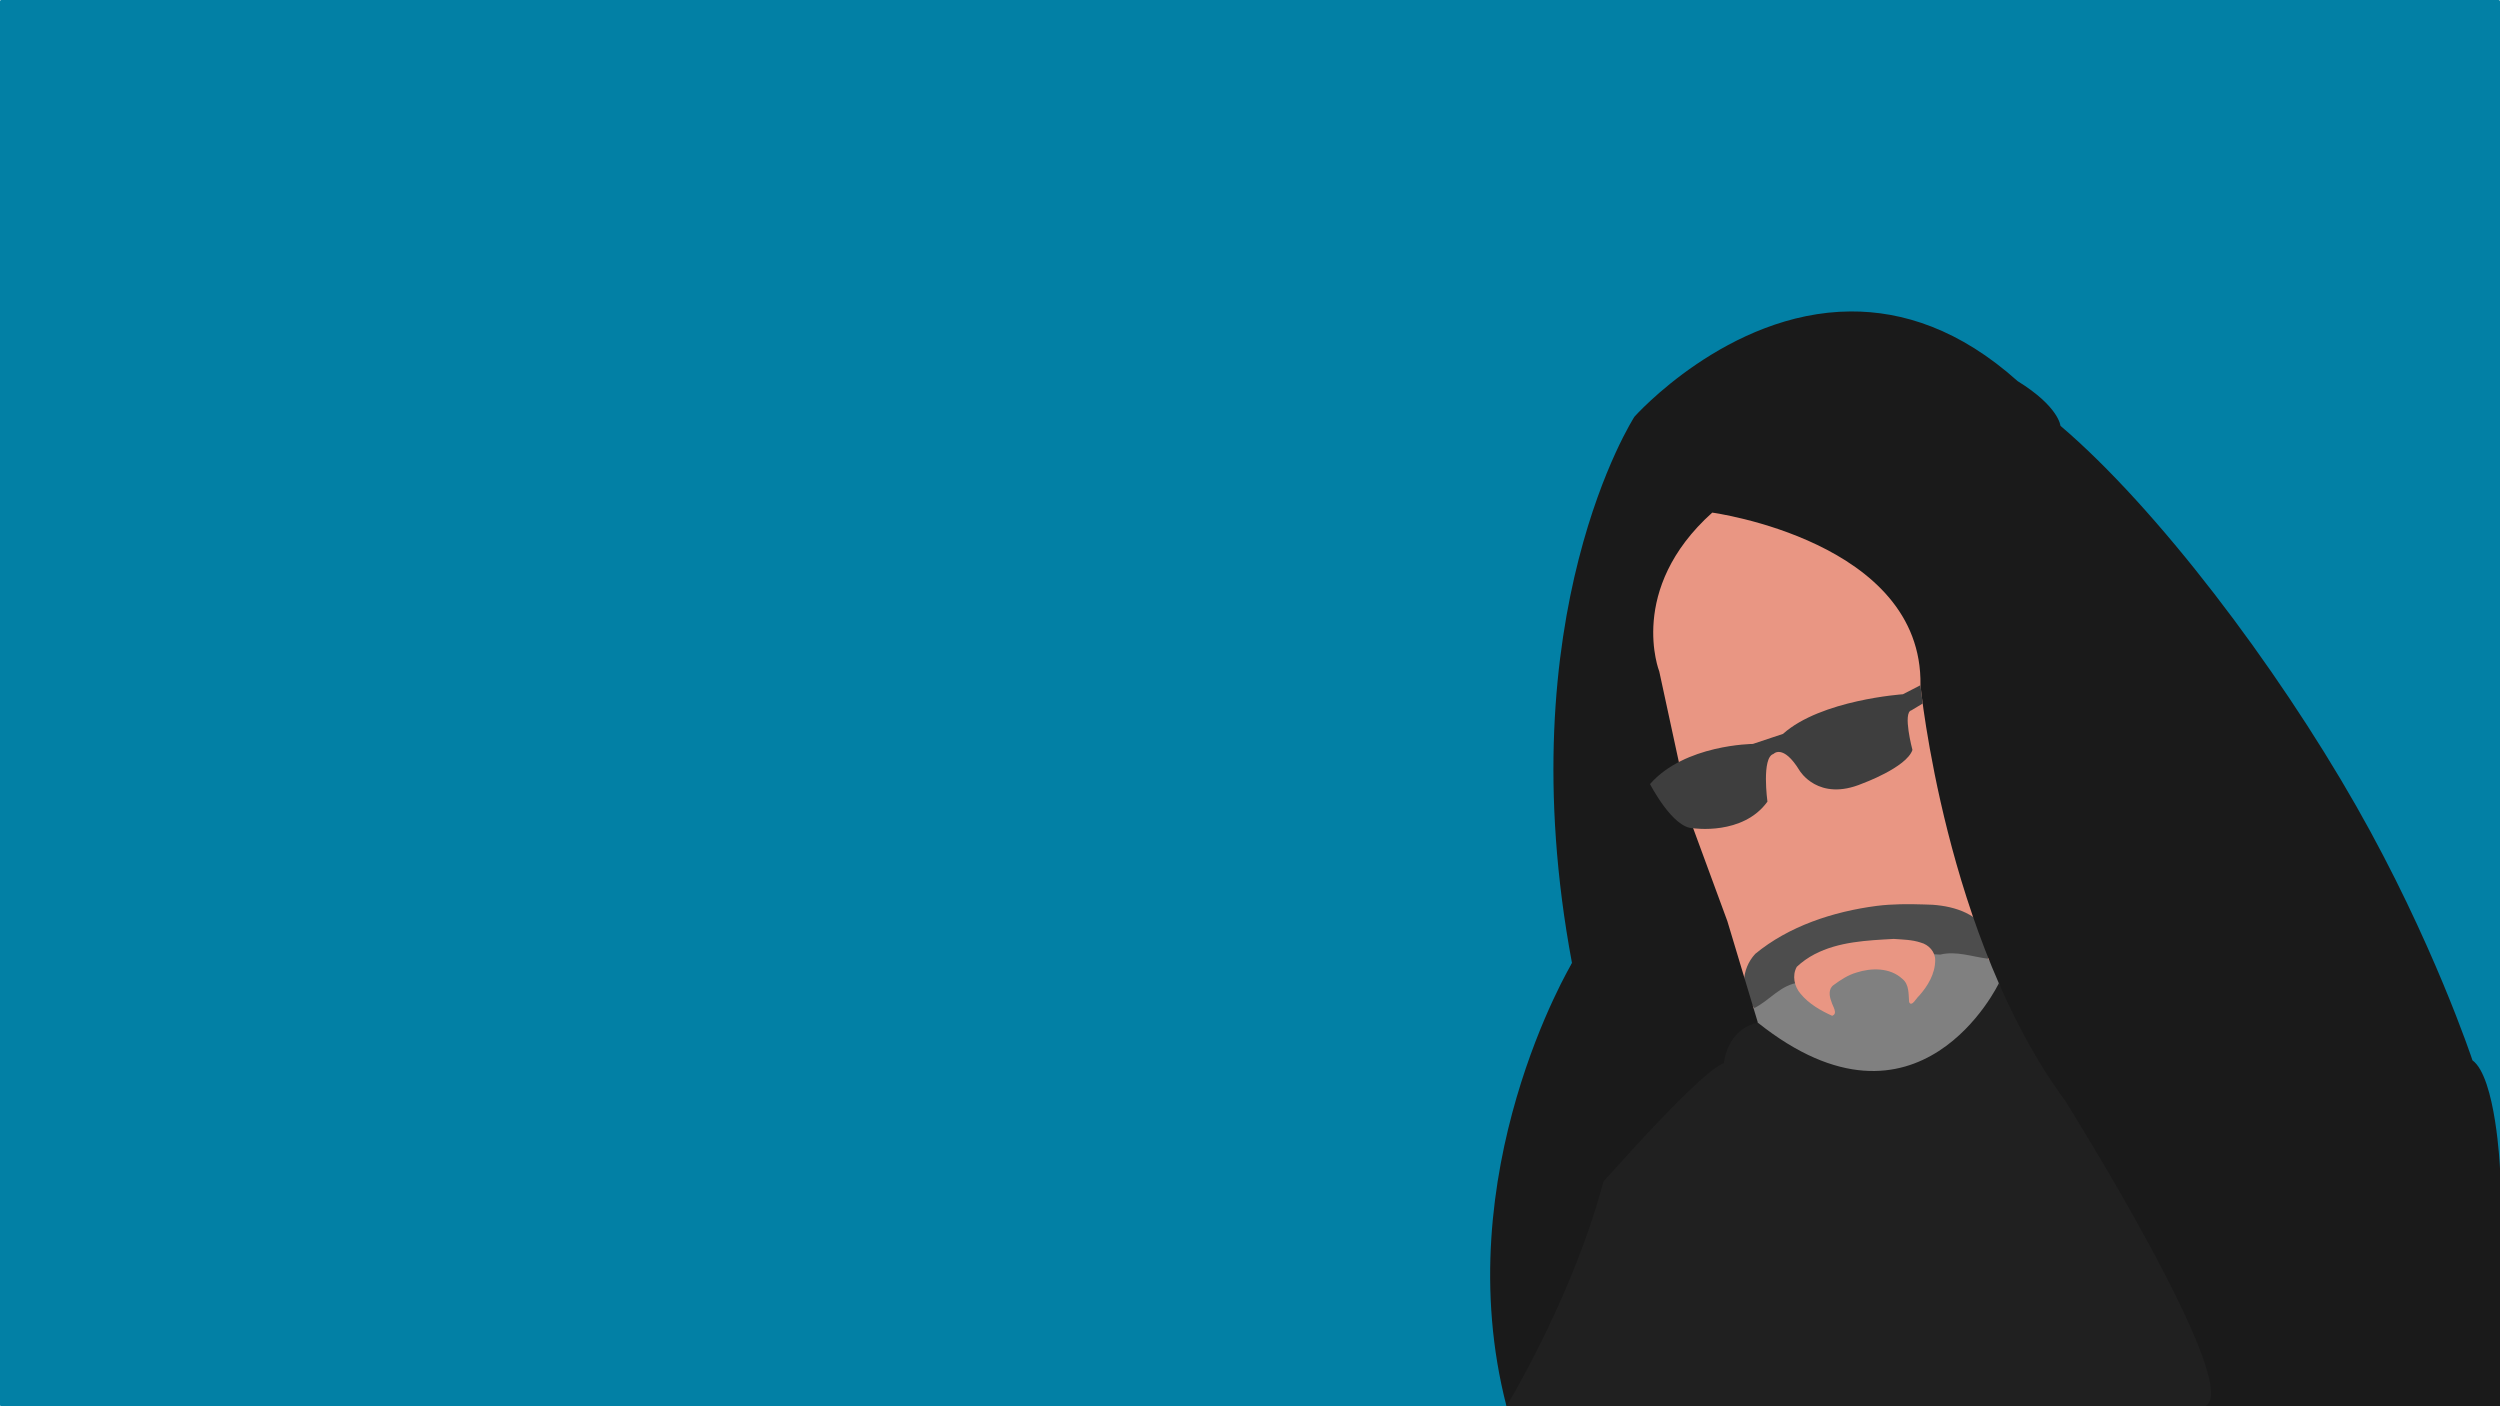 <?xml version="1.0" encoding="UTF-8" standalone="no"?>
<!-- Created with Inkscape (http://www.inkscape.org/) -->

<svg
        xmlns:dc="http://purl.org/dc/elements/1.1/"
        xmlns:cc="http://creativecommons.org/ns#"
        xmlns:rdf="http://www.w3.org/1999/02/22-rdf-syntax-ns#"
        xmlns="http://www.w3.org/2000/svg"
        xmlns:sodipodi="http://sodipodi.sourceforge.net/DTD/sodipodi-0.dtd"
        xmlns:inkscape="http://www.inkscape.org/namespaces/inkscape"
        width="508mm"
        height="285.75mm"
        viewBox="0 0 508 285.75"
        version="1.1"
        id="svg8"
        inkscape:version="0.92.1 r15371"
        sodipodi:docname="bicudao svg.svg"
        inkscape:export-filename="C:\Users\Gabriel\Desktop\bicudao vetorial.png"
        inkscape:export-xdpi="96"
        inkscape:export-ydpi="96">
  <defs
     id="defs2" />
  <sodipodi:namedview
     id="base"
     pagecolor="#ffffff"
     bordercolor="#666666"
     borderopacity="1.0"
     inkscape:pageopacity="0.0"
     inkscape:pageshadow="2"
     inkscape:zoom="0.18311687"
     inkscape:cx="1077.0887"
     inkscape:cy="783.52787"
     inkscape:document-units="mm"
     inkscape:current-layer="layer3"
     showgrid="false"
     inkscape:window-width="1280"
     inkscape:window-height="657"
     inkscape:window-x="-8"
     inkscape:window-y="-8"
     inkscape:window-maximized="1"
     inkscape:snap-global="true"
     showguides="false"
     fit-margin-top="0"
     fit-margin-left="0"
     fit-margin-right="0"
     fit-margin-bottom="0" />
  <g
     inkscape:label="Camada 1"
     inkscape:groupmode="layer"
     id="layer1"
     style="display:inline;opacity:1"
     transform="translate(618.588,86.144)" />
  <g
     inkscape:groupmode="layer"
     id="layer2"
     inkscape:label="Camada 2"
     style="display:inline;opacity:1"
     transform="translate(618.588,86.144)" />
  <g
     inkscape:groupmode="layer"
     id="layer6"
     inkscape:label="Camada 6"
     transform="translate(618.588,86.144)" />
  <g
     inkscape:groupmode="layer"
     id="layer4"
     inkscape:label="Camada 4"
     style="display:inline"
     transform="translate(618.588,86.144)" />
  <g
     inkscape:groupmode="layer"
     id="layer3"
     inkscape:label="Camada 3"
     style="display:inline"
     transform="translate(618.588,86.144)">
    <g
       id="g5003"
       transform="translate(199.395,-67.91)">
      <rect
         ry="0.266"
         rx="0.266"
         y="-18.234"
         x="-817.983"
         height="285.75"
         width="508"
         id="rect4906"
         style="display:inline;opacity:0.99;fill:#007fa5;fill-opacity:1;fill-rule:evenodd;stroke:none;stroke-width:0.933;stroke-linecap:round;stroke-linejoin:round;stroke-miterlimit:4;stroke-dasharray:none;stroke-dashoffset:0;stroke-opacity:1;paint-order:markers fill stroke" />
      <g
         id="g4965">
        <path
           style="display:inline;opacity:1;fill:#e99683;fill-opacity:1;stroke:none;stroke-width:0.288px;stroke-linecap:butt;stroke-linejoin:miter;stroke-opacity:1"
           d="m -472.051,82.613 c 0,0 -19.072,22.948 -13.623,28.577 l 4.541,21.433 0.114,3.247 3.178,17.211 c 0,0 8.741,15.913 9.082,24.572 0,0 -2.043,17.644 22.137,23.814 0,0 16.688,7.577 25.656,-1.732 0,0 11.806,-13.422 12.714,-15.912 0,0 -20.112,-47.507 -17.543,-67.255 0,0 1.086,-23.669 -46.256,-33.955 z"
           id="path4497"
           inkscape:connector-curvature="0" />
        <path
           style="display:inline;opacity:1;fill:#004480;fill-opacity:1;stroke:none;stroke-width:0.265px;stroke-linecap:butt;stroke-linejoin:miter;stroke-opacity:1"
           d="m -422.71,171.805 c 119.197,114.514 59.599,57.257 0,0 z"
           id="path4742"
           inkscape:connector-curvature="0"
           sodipodi:nodetypes="cc" />
        <path
           style="display:inline;opacity:1;fill:#808080;stroke:none;stroke-width:0.265px;stroke-linecap:butt;stroke-linejoin:miter;stroke-opacity:1"
           d="m -460.686,181.819 c 7.561,-10.301 21.687,-15.761 34.082,-11.996 5.563,1.325 11.44,3.941 14.275,9.207 1.071,1.891 1.696,4.337 0.36,6.273 -1.499,2.39 -3.721,4.208 -5.426,6.438 -5.93,6.186 -14.188,10.814 -22.958,10.473 -7.367,-0.432 -14.174,-4.139 -19.642,-8.922 -1.676,-3.496 -2.521,-7.866 -0.691,-11.473 z"
           id="path4898"
           inkscape:connector-curvature="0" />
        <path
           style="display:inline;opacity:1;fill:#4d4d4d;stroke:none;stroke-width:0.265px;stroke-linecap:butt;stroke-linejoin:miter;stroke-opacity:1"
           d="m -436.544,165.83 c -9.03,1.165 -18.009,4.181 -24.763,9.751 -2.847,3.045 -3.201,7.965 -0.164,11.008 3.145,-1.588 5.329,-4.752 9.149,-5.186 4.705,-2.317 9.421,-5.024 14.899,-5.56 4.528,-0.701 9.137,-0.301 13.694,-0.105 3.25,-0.792 6.482,0.44 9.682,0.835 1.828,-1.805 0.506,-4.367 -0.653,-6.162 -2.527,-3.702 -7.776,-4.842 -12.351,-4.86 -3.165,-0.103 -6.349,-0.102 -9.492,0.28 z"
           id="path4795"
           inkscape:connector-curvature="0" />
        <path
           style="display:inline;opacity:1;fill:#e99683;fill-opacity:1;stroke:none;stroke-width:0.265px;stroke-linecap:butt;stroke-linejoin:miter;stroke-opacity:1"
           d="m -433.214,172.556 c -5.441,0.306 -11.126,0.548 -16.062,3.113 -1.309,0.688 -2.531,1.545 -3.606,2.561 -0.98,1.768 -0.505,4 0.782,5.478 1.68,2.038 4.03,3.386 6.403,4.466 1.285,-0.431 0.054,-2.003 -0.138,-2.862 -0.449,-1.1 -0.66,-2.641 0.471,-3.404 1.405,-1.036 2.893,-2.011 4.589,-2.511 3.057,-0.997 6.855,-1.035 9.348,1.274 1.426,1.145 1.237,3.092 1.378,4.713 0.505,1.13 1.505,-0.869 2.001,-1.244 1.783,-1.986 3.287,-4.504 3.298,-7.245 0.026,-1.722 -1.317,-3.175 -2.936,-3.593 -1.778,-0.6 -3.676,-0.613 -5.528,-0.748 z"
           id="path4842"
           inkscape:connector-curvature="0"
           inkscape:transform-center-x="187.99051"
           inkscape:transform-center-y="-40.872317" />
        <path
           style="display:inline;fill:#202020;fill-opacity:1;stroke:none;stroke-width:0.265;stroke-linecap:butt;stroke-linejoin:miter;stroke-miterlimit:4;stroke-dasharray:none;stroke-opacity:1"
           d="m -511.859,267.516 h 144.372 l 1.223,-76.061 -45.065,-9.176 -0.477,-0.736 c 0,0 -16.24,34.101 -48.971,8.039 l -1.428,0.118 -29.263,10.932 -19.372,32.015 -0.403,11.151 3.768,7.916 z"
           id="path4508"
           inkscape:connector-curvature="0"
           sodipodi:nodetypes="cccccccccccc" />
        <path
           inkscape:connector-curvature="0"
           style="display:inline;fill:#1a1a1a;fill-opacity:1;stroke:none;stroke-width:0.265px;stroke-linecap:butt;stroke-linejoin:miter;stroke-opacity:1"
           d="m -441.929,45.051 c -25.056,0.142 -43.936,21.392 -43.936,21.392 0,0 -25.954,40.085 -12.689,111.027 0,0 -21.917,52.485 -12.689,66.327 0,0 5.479,-11.247 10.958,-12.689 0,0 26.964,-31.434 32.587,-33.308 0,0 0.577,-6.921 6.921,-8.219 l -6.2,-20.619 -6.955,-18.902 -6.887,-31.853 c 0,0 -6.594,-16.685 10.762,-32.278 0,0 42.822,5.812 42.313,35.074 0,0 4.996,51.285 29.466,84.523 0,0 36.705,58.523 28.344,61.99 h 59.951 v -48.328 c 0,0 -0.836,-18.504 -5.594,-21.965 0,0 -8.018,-24.288 -23.65,-51.721 -16.261,-28.539 -40.524,-60.577 -60.071,-77.212 0,0 -0.293,-3.886 -8.71,-9.085 -11.769,-10.542 -23.391,-14.214 -33.921,-14.154 z"
           id="path4506" />
        <path
           style="fill:#3e3e3e;fill-opacity:1;stroke:none;stroke-width:0.265px;stroke-linecap:butt;stroke-linejoin:miter;stroke-opacity:1"
           d="m -427.744,121.003 -3.569,1.835 c 0,0 -16.619,1.122 -24.368,8.055 l -6.117,2.039 c 0,0 -13.866,0.102 -20.901,8.157 0,0 4.588,8.972 8.768,8.972 0,0 10.094,1.529 15.09,-5.404 0,0 -1.224,-8.972 1.223,-9.686 0,0 1.937,-2.141 5.302,3.365 0,0 3.772,6.423 12.745,2.651 0,0 8.972,-3.263 10.196,-6.831 0,0 -2.039,-7.647 -0.204,-8.055 l 2.286,-1.381 z"
           id="path4503"
           inkscape:connector-curvature="0"
           sodipodi:nodetypes="cccccccccccccc" />
        <path
           style="fill:#1a1a1a;fill-opacity:1;stroke:none;stroke-width:0.265px;stroke-linecap:butt;stroke-linejoin:miter;stroke-opacity:1"
           d="m -498.554,177.47 c 0,0 -25.558,42.683 -13.306,90.046 0,0 40.411,-66.54 13.306,-90.046 z"
           id="path4954"
           inkscape:connector-curvature="0" />
      </g>
    </g>
  </g>
  <g
     inkscape:groupmode="layer"
     id="layer5"
     inkscape:label="Camada 5"
     style="display:inline"
     transform="translate(618.588,86.144)" />
</svg>
